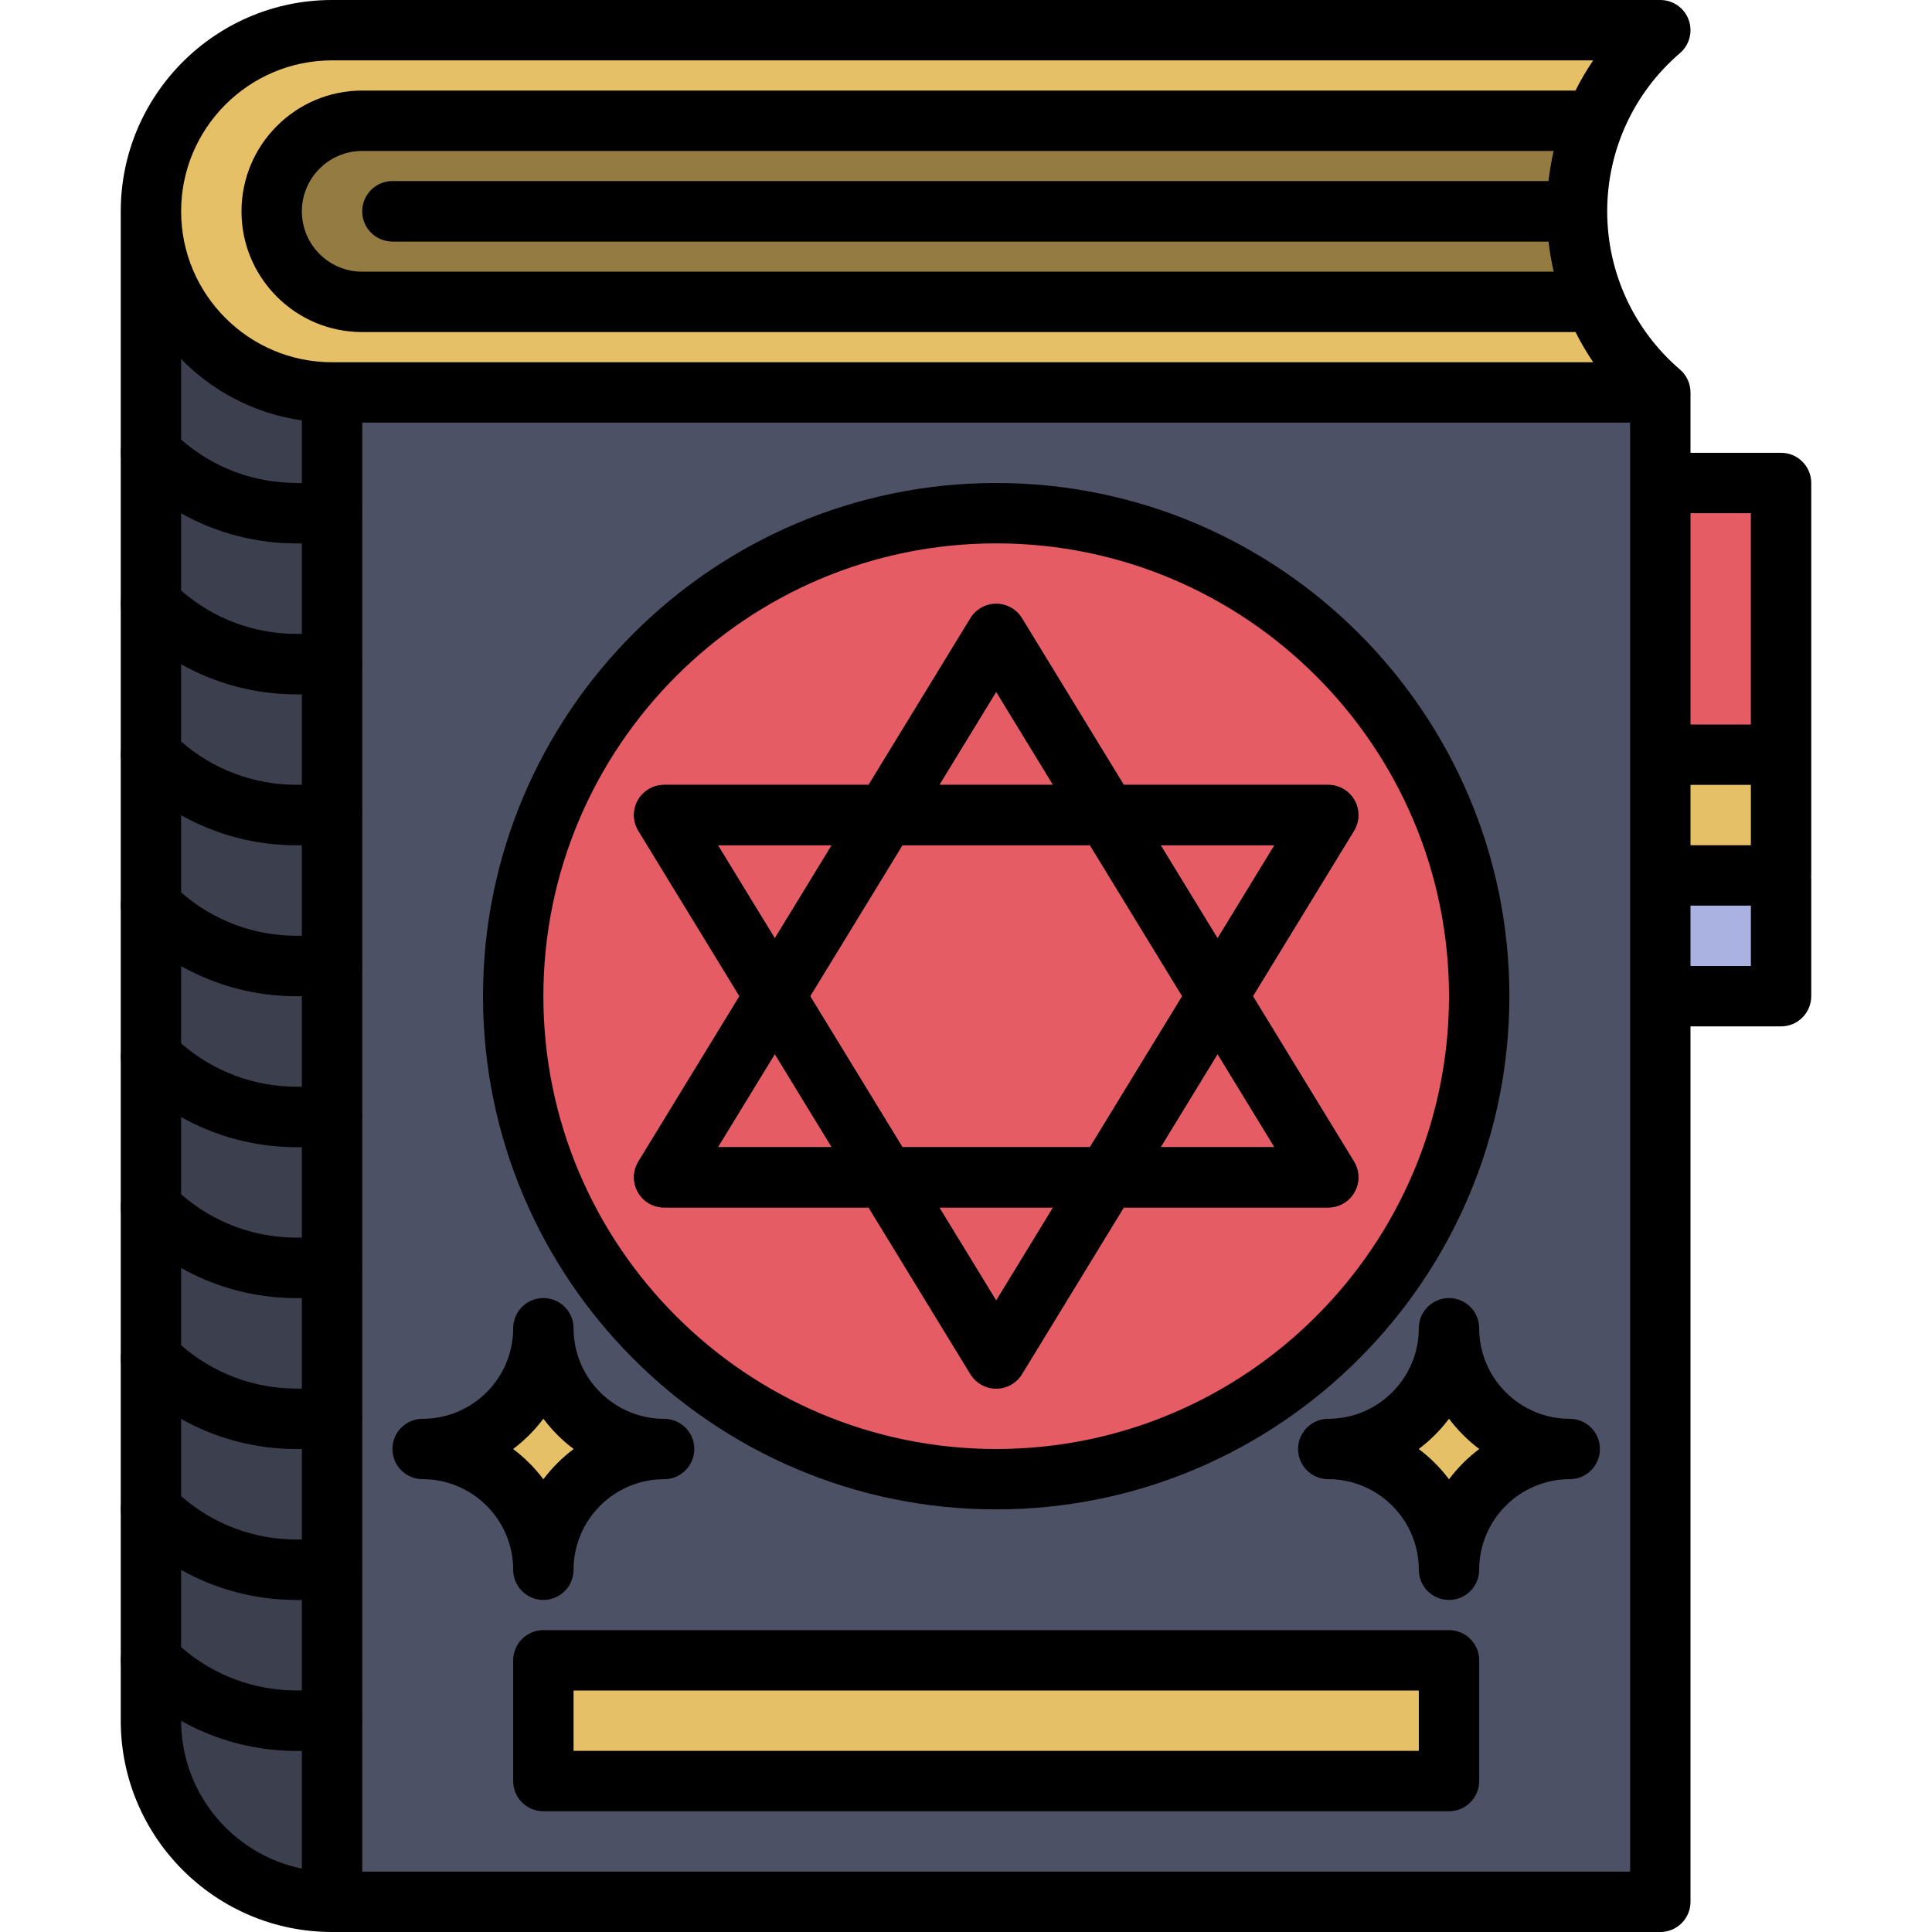 <?xml version="1.0" ?><svg enable-background="new 0 0 512 512" id="filled_outline" version="1.1" viewBox="0 0 512 512" xml:space="preserve" xmlns="http://www.w3.org/2000/svg" xmlns:xlink="http://www.w3.org/1999/xlink"><rect fill="#A9B2E0" height="72" width="40" x="432" y="192"/><rect fill="#E6C067" height="72" width="40" x="432" y="160"/><rect fill="#E65C64" height="72" width="40" x="432" y="128"/><path d="M40,456c0,26.51,21.49,48,48,48h352V104H88c-26.51,0-48-21.49-48-48V456z" fill="#3B3F4E"/><path d="M440,104H88c-26.51,0-48-21.49-48-48v0C40,29.49,61.49,8,88,8h352l0,0  C410.564,33.231,410.564,78.769,440,104L440,104z" fill="#E6C067"/><rect fill="#4D5166" height="400" width="352" x="88" y="104"/><g><path d="M88,144h-9.373c-16.729,0-32.456-6.515-44.285-18.344c-3.124-3.124-3.124-8.189,0-11.313   c3.125-3.123,8.19-3.123,11.314,0.001C54.463,123.15,66.172,128,78.627,128H88c4.418,0,8,3.582,8,8S92.418,144,88,144z" fill="#272933"/></g><g><path d="M88,184h-9.373c-16.729,0-32.456-6.515-44.285-18.344c-3.124-3.124-3.124-8.189,0-11.313   c3.125-3.123,8.19-3.123,11.314,0.001C54.463,163.15,66.172,168,78.627,168H88c4.418,0,8,3.582,8,8S92.418,184,88,184z" fill="#272933"/></g><g><path d="M88,224h-9.373c-16.729,0-32.456-6.515-44.285-18.344c-3.124-3.124-3.124-8.189,0-11.313   c3.125-3.123,8.19-3.123,11.314,0.001C54.463,203.15,66.172,208,78.627,208H88c4.418,0,8,3.582,8,8S92.418,224,88,224z" fill="#272933"/></g><g><path d="M88,264h-9.373c-16.729,0-32.456-6.515-44.285-18.344c-3.124-3.124-3.124-8.189,0-11.313   c3.125-3.123,8.19-3.123,11.314,0.001C54.463,243.15,66.172,248,78.627,248H88c4.418,0,8,3.582,8,8S92.418,264,88,264z" fill="#272933"/></g><g><path d="M88,304h-9.373c-16.729,0-32.456-6.515-44.285-18.344c-3.124-3.124-3.124-8.189,0-11.313   c3.125-3.123,8.19-3.123,11.314,0.001C54.463,283.15,66.172,288,78.627,288H88c4.418,0,8,3.582,8,8S92.418,304,88,304z" fill="#272933"/></g><g><path d="M88,344h-9.373c-16.729,0-32.456-6.515-44.285-18.344c-3.124-3.124-3.124-8.189,0-11.313   c3.125-3.123,8.19-3.123,11.314,0.001C54.463,323.15,66.172,328,78.627,328H88c4.418,0,8,3.582,8,8S92.418,344,88,344z" fill="#272933"/></g><g><path d="M88,384h-9.373c-16.729,0-32.456-6.515-44.285-18.344c-3.124-3.124-3.124-8.189,0-11.313   c3.125-3.123,8.19-3.123,11.314,0.001C54.463,363.15,66.172,368,78.627,368H88c4.418,0,8,3.582,8,8S92.418,384,88,384z" fill="#272933"/></g><g><path d="M88,424h-9.373c-16.729,0-32.456-6.515-44.285-18.344c-3.124-3.124-3.124-8.189,0-11.313   c3.125-3.122,8.19-3.123,11.314,0.001C54.463,403.15,66.172,408,78.627,408H88c4.418,0,8,3.582,8,8S92.418,424,88,424z" fill="#272933"/></g><g><path d="M88,464h-9.373c-16.729,0-32.456-6.515-44.285-18.344c-3.124-3.124-3.124-8.189,0-11.313   c3.125-3.123,8.19-3.123,11.314,0.001C54.463,443.15,66.172,448,78.627,448H88c4.418,0,8,3.582,8,8S92.418,464,88,464z" fill="#272933"/></g><circle cx="264" cy="264" fill="#E65C64" r="128"/><path d="M417.92,56c0,8.17,1.57,16.33,4.71,24H96c-6.62,0-12.62-2.69-16.97-7.03C74.69,68.62,72,62.62,72,56  c0-13.25,10.75-24,24-24h326.63C419.49,39.67,417.92,47.83,417.92,56z" fill="#937B42"/><rect fill="#E6C067" height="32" width="240" x="144" y="440"/><path d="M352,384L352,384c17.673,0,32,14.327,32,32v0v0c0-17.673,14.327-32,32-32h0h0c-17.673,0-32-14.327-32-32v0v0  C384,369.673,369.673,384,352,384L352,384z" fill="#E6C067"/><path d="M176,384L176,384c-17.673,0-32,14.327-32,32v0v0c0-17.673-14.327-32-32-32h0h0c17.673,0,32-14.327,32-32v0v0  C144,369.673,158.327,384,176,384L176,384z" fill="#E6C067"/><g><path d="M417.92,56c0,2.67,0.17,5.35,0.51,8H104c-4.42,0-8-3.58-8-8s3.58-8,8-8h314.43   C418.09,50.65,417.92,53.33,417.92,56z" fill="#5B4C29"/></g><g><path d="M352,320H176c-2.894,0-5.562-1.562-6.978-4.087c-1.416-2.523-1.358-5.615,0.151-8.085l88-144   C258.627,161.45,261.213,160,264,160s5.373,1.45,6.826,3.828l88,144c1.509,2.47,1.567,5.562,0.151,8.085   C357.562,318.438,354.894,320,352,320z M190.265,304h147.471L264,183.342L190.265,304z" fill="#2F323E"/></g><g><path d="M264,368c-2.787,0-5.373-1.45-6.826-3.828l-88-144c-1.509-2.47-1.567-5.562-0.151-8.085   c1.416-2.524,4.084-4.087,6.978-4.087h176c2.894,0,5.562,1.562,6.978,4.087c1.416,2.523,1.358,5.615-0.151,8.085l-88,144   C269.373,366.55,266.787,368,264,368z M190.265,224L264,344.658L337.735,224H190.265z" fill="#2F323E"/></g><g><path d="M472,120h-24v-16c0-0.091-0.011-0.179-0.014-0.269c-0.005-0.148-0.009-0.296-0.022-0.443   c-0.012-0.132-0.031-0.262-0.049-0.393c-0.017-0.125-0.034-0.25-0.057-0.375c-0.026-0.141-0.059-0.278-0.093-0.416   c-0.028-0.114-0.055-0.227-0.087-0.34c-0.04-0.136-0.085-0.27-0.132-0.403c-0.04-0.114-0.079-0.227-0.124-0.34   c-0.05-0.124-0.104-0.244-0.16-0.365c-0.054-0.118-0.109-0.236-0.17-0.352c-0.057-0.11-0.119-0.216-0.181-0.323   c-0.069-0.119-0.139-0.238-0.215-0.354c-0.066-0.101-0.137-0.198-0.207-0.296c-0.081-0.113-0.162-0.225-0.25-0.334   c-0.081-0.1-0.167-0.196-0.252-0.293c-0.086-0.097-0.171-0.195-0.262-0.288c-0.105-0.107-0.215-0.208-0.326-0.309   c-0.066-0.06-0.125-0.125-0.193-0.183C432.952,87.422,425.923,72.141,425.923,56s7.029-31.422,19.283-41.926   c2.542-2.179,3.458-5.71,2.297-8.85C446.342,2.085,443.348,0,440,0H88C57.122,0,32,25.121,32,56v400c0,30.879,25.122,56,56,56h352   c4.418,0,8-3.582,8-8V272h24c4.418,0,8-3.582,8-8v-31.332c-0.011,0.002-0.023,0.003-0.034,0.005   c0.019-0.222,0.034-0.446,0.034-0.674v-32v-10.38V128C480,123.582,476.418,120,472,120z M464,136v54.919V192h-16v-56H464z    M410.372,48H104c-4.418,0-8,3.582-8,8s3.582,8,8,8h306.378c0.304,2.702,0.77,5.371,1.375,8H96c-4.267,0-8.286-1.667-11.307-4.681   C81.667,64.286,80,60.267,80,56c0-8.822,7.178-16,16-16h315.739C411.135,42.628,410.677,45.299,410.372,48z M448,208h16v16h-16V208   z M88,16h334.209c-1.742,2.564-3.3,5.24-4.688,8H96c-17.645,0-32,14.355-32,32c0,8.533,3.327,16.567,9.379,22.632   C79.432,84.673,87.466,88,96,88h321.533c1.388,2.76,2.944,5.436,4.686,8H88c-22.056,0-40-17.944-40-40S65.944,16,88,16z M80,128   h-1.373C67.244,128,56.49,123.938,48,116.517V95.154c8.406,8.586,19.55,14.474,32,16.263V128z M78.627,144H80v24h-1.373   C67.244,168,56.49,163.938,48,156.517v-20.505C57.251,141.215,67.722,144,78.627,144z M78.627,184H80v24h-1.373   C67.244,208,56.49,203.938,48,196.517v-20.505C57.251,181.215,67.722,184,78.627,184z M78.627,224H80v24h-1.373   C67.244,248,56.49,243.938,48,236.517v-20.505C57.251,221.215,67.722,224,78.627,224z M78.627,264H80v24h-1.373   C67.244,288,56.49,283.938,48,276.517v-20.505C57.251,261.215,67.722,264,78.627,264z M78.627,304H80v24h-1.373   C67.244,328,56.49,323.938,48,316.517v-20.505C57.251,301.215,67.722,304,78.627,304z M78.627,344H80v24h-1.373   C67.244,368,56.49,363.938,48,356.517v-20.505C57.251,341.215,67.722,344,78.627,344z M78.627,384H80v24h-1.373   C67.244,408,56.49,403.938,48,396.517v-20.505C57.251,381.215,67.722,384,78.627,384z M48,416.011   C57.251,421.215,67.722,424,78.627,424H80v24h-1.373C67.244,448,56.49,443.938,48,436.517V416.011z M48,456.011   C57.251,461.215,67.722,464,78.627,464H80v31.195C61.768,491.479,48.006,475.323,48,456.011z M432,496H96V112h336V496z M448,256   v-16h16v16H448z"/><path d="M257.174,364.172C258.627,366.55,261.213,368,264,368s5.373-1.45,6.826-3.828L297.82,320H352   c2.894,0,5.562-1.562,6.978-4.087c1.416-2.523,1.358-5.615-0.151-8.085L332.042,264l26.784-43.828   c1.509-2.47,1.567-5.562,0.151-8.085C357.562,209.562,354.894,208,352,208h-54.18l-26.994-44.172   C269.373,161.45,266.787,160,264,160s-5.373,1.45-6.826,3.828L230.18,208H176c-2.894,0-5.562,1.562-6.978,4.087   c-1.416,2.523-1.358,5.615,0.151,8.085L195.958,264l-26.784,43.828c-1.509,2.47-1.567,5.562-0.151,8.085   c1.416,2.524,4.084,4.087,6.978,4.087h54.18L257.174,364.172z M264,344.658L248.931,320h30.138L264,344.658z M239.153,304   l-24.444-40l24.444-40h49.693l24.444,40l-24.444,40H239.153z M337.735,304h-30.137l15.069-24.658L337.735,304z M337.735,224   l-15.069,24.658L307.598,224H337.735z M264,183.342L279.069,208h-30.138L264,183.342z M190.265,224h30.137l-15.069,24.658   L190.265,224z M190.265,304l15.069-24.658L220.402,304H190.265z"/><path d="M264,400c74.991,0,136-61.01,136-136s-61.009-136-136-136s-136,61.01-136,136S189.009,400,264,400z M264,144   c66.168,0,120,53.832,120,120s-53.832,120-120,120s-120-53.832-120-120S197.832,144,264,144z"/><path d="M384,432H144c-4.418,0-8,3.582-8,8v32c0,4.418,3.582,8,8,8h240c4.418,0,8-3.582,8-8v-32C392,435.582,388.418,432,384,432z    M376,464H152v-16h224V464z"/><path d="M392,352c0-4.418-3.582-8-8-8s-8,3.582-8,8c0,13.233-10.767,24-24,24c-4.418,0-8,3.582-8,8s3.582,8,8,8   c13.233,0,24,10.767,24,24c0,4.418,3.582,8,8,8s8-3.582,8-8c0-13.233,10.767-24,24-24c4.418,0,8-3.582,8-8s-3.582-8-8-8   C402.767,376,392,365.233,392,352z M384,392.025c-2.282-3.039-4.986-5.743-8.025-8.025c3.039-2.282,5.743-4.986,8.025-8.025   c2.282,3.039,4.986,5.743,8.025,8.025C388.986,386.282,386.282,388.986,384,392.025z"/><path d="M112,392c13.233,0,24,10.767,24,24c0,4.418,3.582,8,8,8s8-3.582,8-8c0-13.233,10.767-24,24-24c4.418,0,8-3.582,8-8   s-3.582-8-8-8c-13.233,0-24-10.767-24-24c0-4.418-3.582-8-8-8s-8,3.582-8,8c0,13.233-10.767,24-24,24c-4.418,0-8,3.582-8,8   S107.582,392,112,392z M144,375.975c2.282,3.039,4.986,5.743,8.025,8.025c-3.039,2.282-5.743,4.986-8.025,8.025   c-2.282-3.039-4.986-5.743-8.025-8.025C139.014,381.718,141.718,379.014,144,375.975z"/></g></svg>